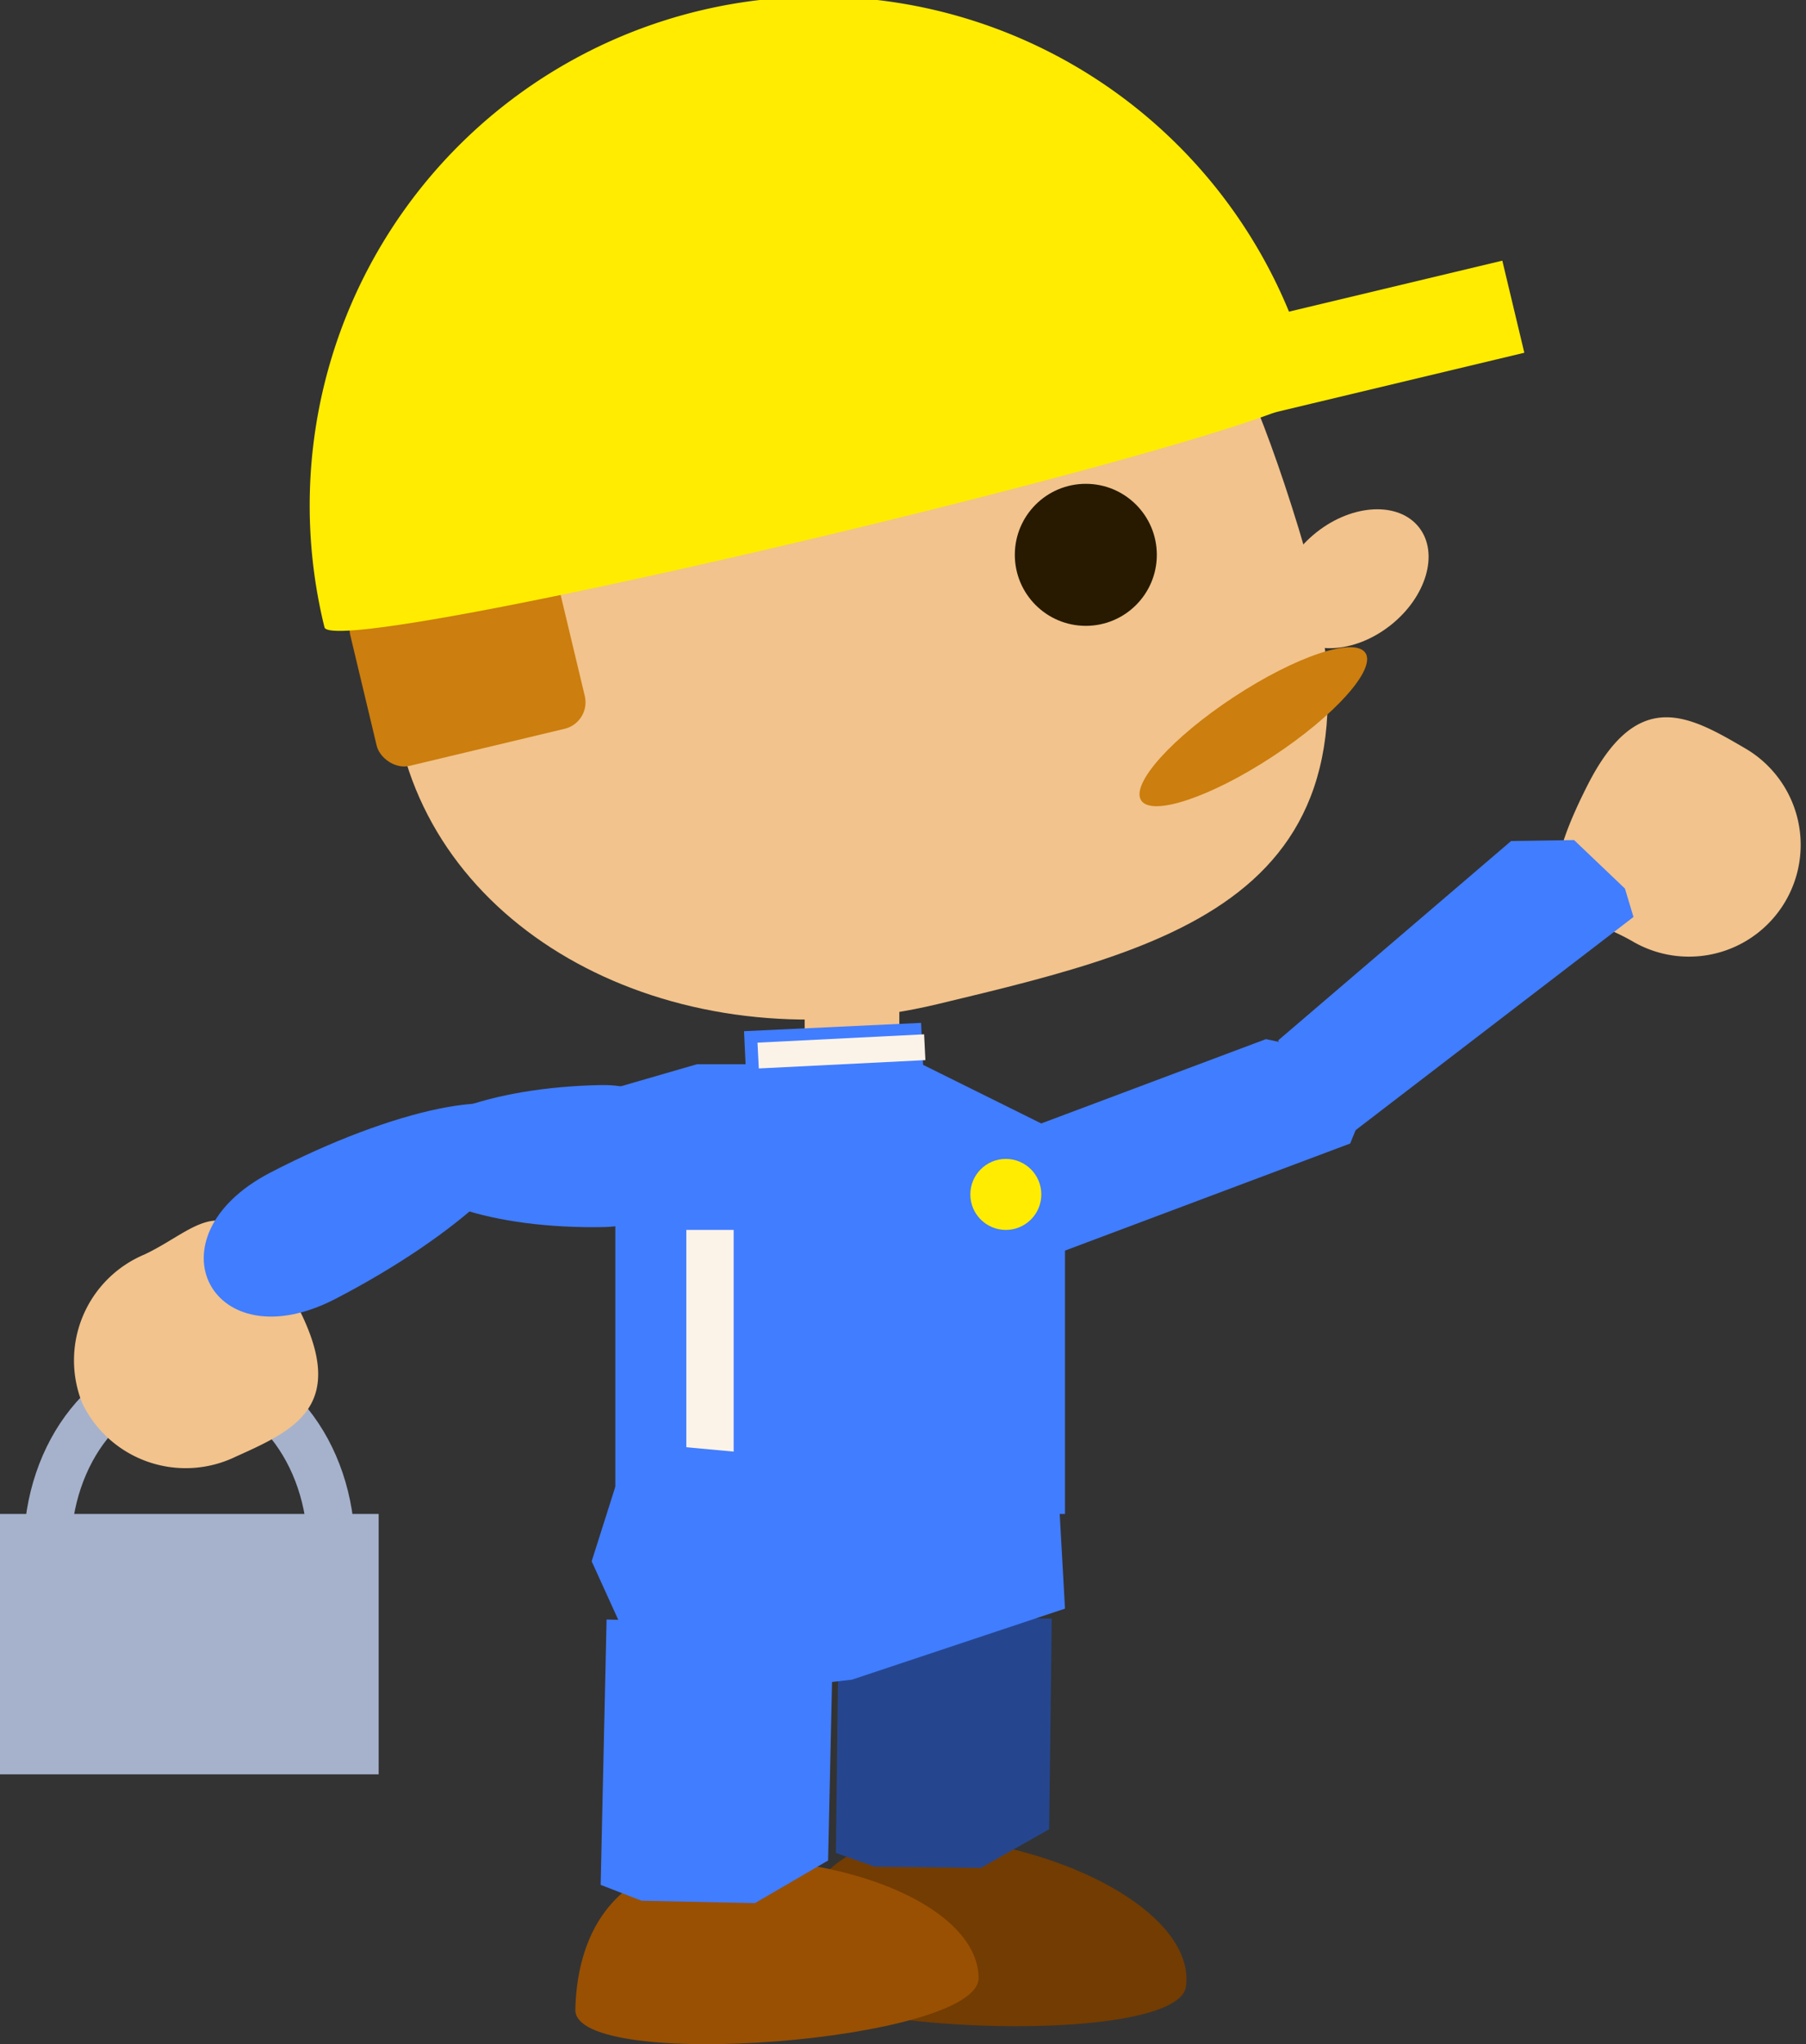 <svg xmlns="http://www.w3.org/2000/svg" viewBox="0 0 76.31 86.36"><rect x="0" y="0" width="76.31" height="86.36" fill="#333333" stroke="none"/><defs><style>.cls-1{fill:#f2c38c;}.cls-2{fill:#ffec00;}.cls-3{fill:#271a00;}.cls-4{fill:#cc7e0e;}.cls-5{fill:#417dff;}.cls-6{fill:#a6b2cc;}.cls-7{fill:none;stroke:#a6b2cc;stroke-miterlimit:10;stroke-width:2px;}.cls-8{fill:#fcf3e8;}.cls-9{fill:#733c02;}.cls-10{fill:#995002;}.cls-11{fill:#25468f;}</style></defs><title>man no wrench</title><g id="Layer_2" data-name="Layer 2"><g id="Layer_1-2" data-name="Layer 1"><path class="cls-1" d="M54.87,22.32c4.69,15.33-4.78,17.59-15.25,20.1S19,40,16.94,31.39s4.77-17.59,15.24-20.1S48.61,1.88,54.87,22.32Z"/><rect class="cls-2" x="38.3" y="13.98" width="26" height="4" transform="translate(-2.31 12.36) rotate(-13.44)"/><circle class="cls-3" cx="45.88" cy="23.44" r="3"/><ellipse class="cls-1" cx="56.91" cy="24.41" rx="3.5" ry="2.5" transform="matrix(0.79, -0.62, 0.62, 0.79, -2.9, 40.45)"/><ellipse class="cls-4" cx="52.96" cy="30.7" rx="5.67" ry="1.5" transform="translate(-8.16 34.15) rotate(-33.33)"/><rect class="cls-4" x="15.23" y="24.58" width="9.04" height="7.09" rx="1.15" transform="translate(-5.99 5.36) rotate(-13.44)"/><path class="cls-2" d="M55.53,16.51C55.88,18,14.06,28,13.71,26.5a21.5,21.5,0,1,1,41.82-10Z"/><polygon class="cls-5" points="45 63.96 26 63.96 26 45.96 29.45 44.96 38.95 44.96 45 47.96 45 63.96"/><rect class="cls-6" y="63.96" width="16" height="11"/><ellipse class="cls-7" cx="8" cy="65.46" rx="6" ry="7.5"/><path class="cls-1" d="M12.58,55.2c2.16,4.19-.11,5.21-2.62,6.34a4.85,4.85,0,0,1-6.48-2.25A4.85,4.85,0,0,1,6.1,53C8.61,51.82,9.69,49.61,12.58,55.2Z"/><path class="cls-1" d="M67.06,33.21c2.12-4.21,4.28-3,6.67-1.6A4.72,4.72,0,1,1,69,39.78C66.65,38.41,64.22,38.83,67.06,33.21Z"/><path class="cls-5" d="M22.28,47.29c.76,1.47-2.86,4.86-8.1,7.58s-8-2.61-2.76-5.33S21.52,45.82,22.28,47.29Z"/><path class="cls-5" d="M17,49c0,1.66,3.84,2.93,8.51,2.84s4.55-6.09-.12-6S17,47.31,17,49Z"/><rect class="cls-1" x="34" y="41.96" width="4" height="3"/><rect class="cls-5" x="33.75" y="41.13" width="3" height="7.49" transform="translate(78.42 7.57) rotate(87.31)"/><rect class="cls-8" x="29" y="51.96" width="2" height="12"/><rect class="cls-8" x="34.94" y="40.73" width="1.09" height="7.04" transform="matrix(0.05, 1, -1, 0.05, 78.03, 6.72)"/><path class="cls-9" d="M50.11,83.93c.37-2.65-3.88-5.44-9.51-6.23S33.41,80.58,33,83.23,49.74,86.58,50.11,83.93Z"/><path class="cls-10" d="M41.35,83.58c0-2.68-4.51-4.94-10.18-5.06s-6.8,3.71-6.86,6.38S41.29,86.25,41.35,83.58Z"/><polygon class="cls-5" points="35.21 68.63 25.63 68.42 25.38 79.63 27.11 80.3 31.9 80.4 34.99 78.6 35.21 68.63"/><polygon class="cls-5" points="54 43.96 57 47.96 69.02 38.74 68.66 37.54 66.51 35.49 63.85 35.53 54 43.96"/><polygon class="cls-5" points="40.11 48.92 42 53.96 57.05 48.31 57.55 47.08 56.6 44.56 53.49 43.9 40.11 48.92"/><polygon class="cls-11" points="44.44 68.38 35.44 68.27 35.32 78.28 36.95 78.86 41.45 78.91 44.33 77.28 44.44 68.38"/><polygon class="cls-5" points="44.7 62.59 45 67.96 36 70.96 27.71 71.91 26.35 68.93 25 65.96 26.6 60.92 44.7 62.59"/><circle class="cls-2" cx="42.5" cy="50.46" r="1.5"/></g></g></svg>